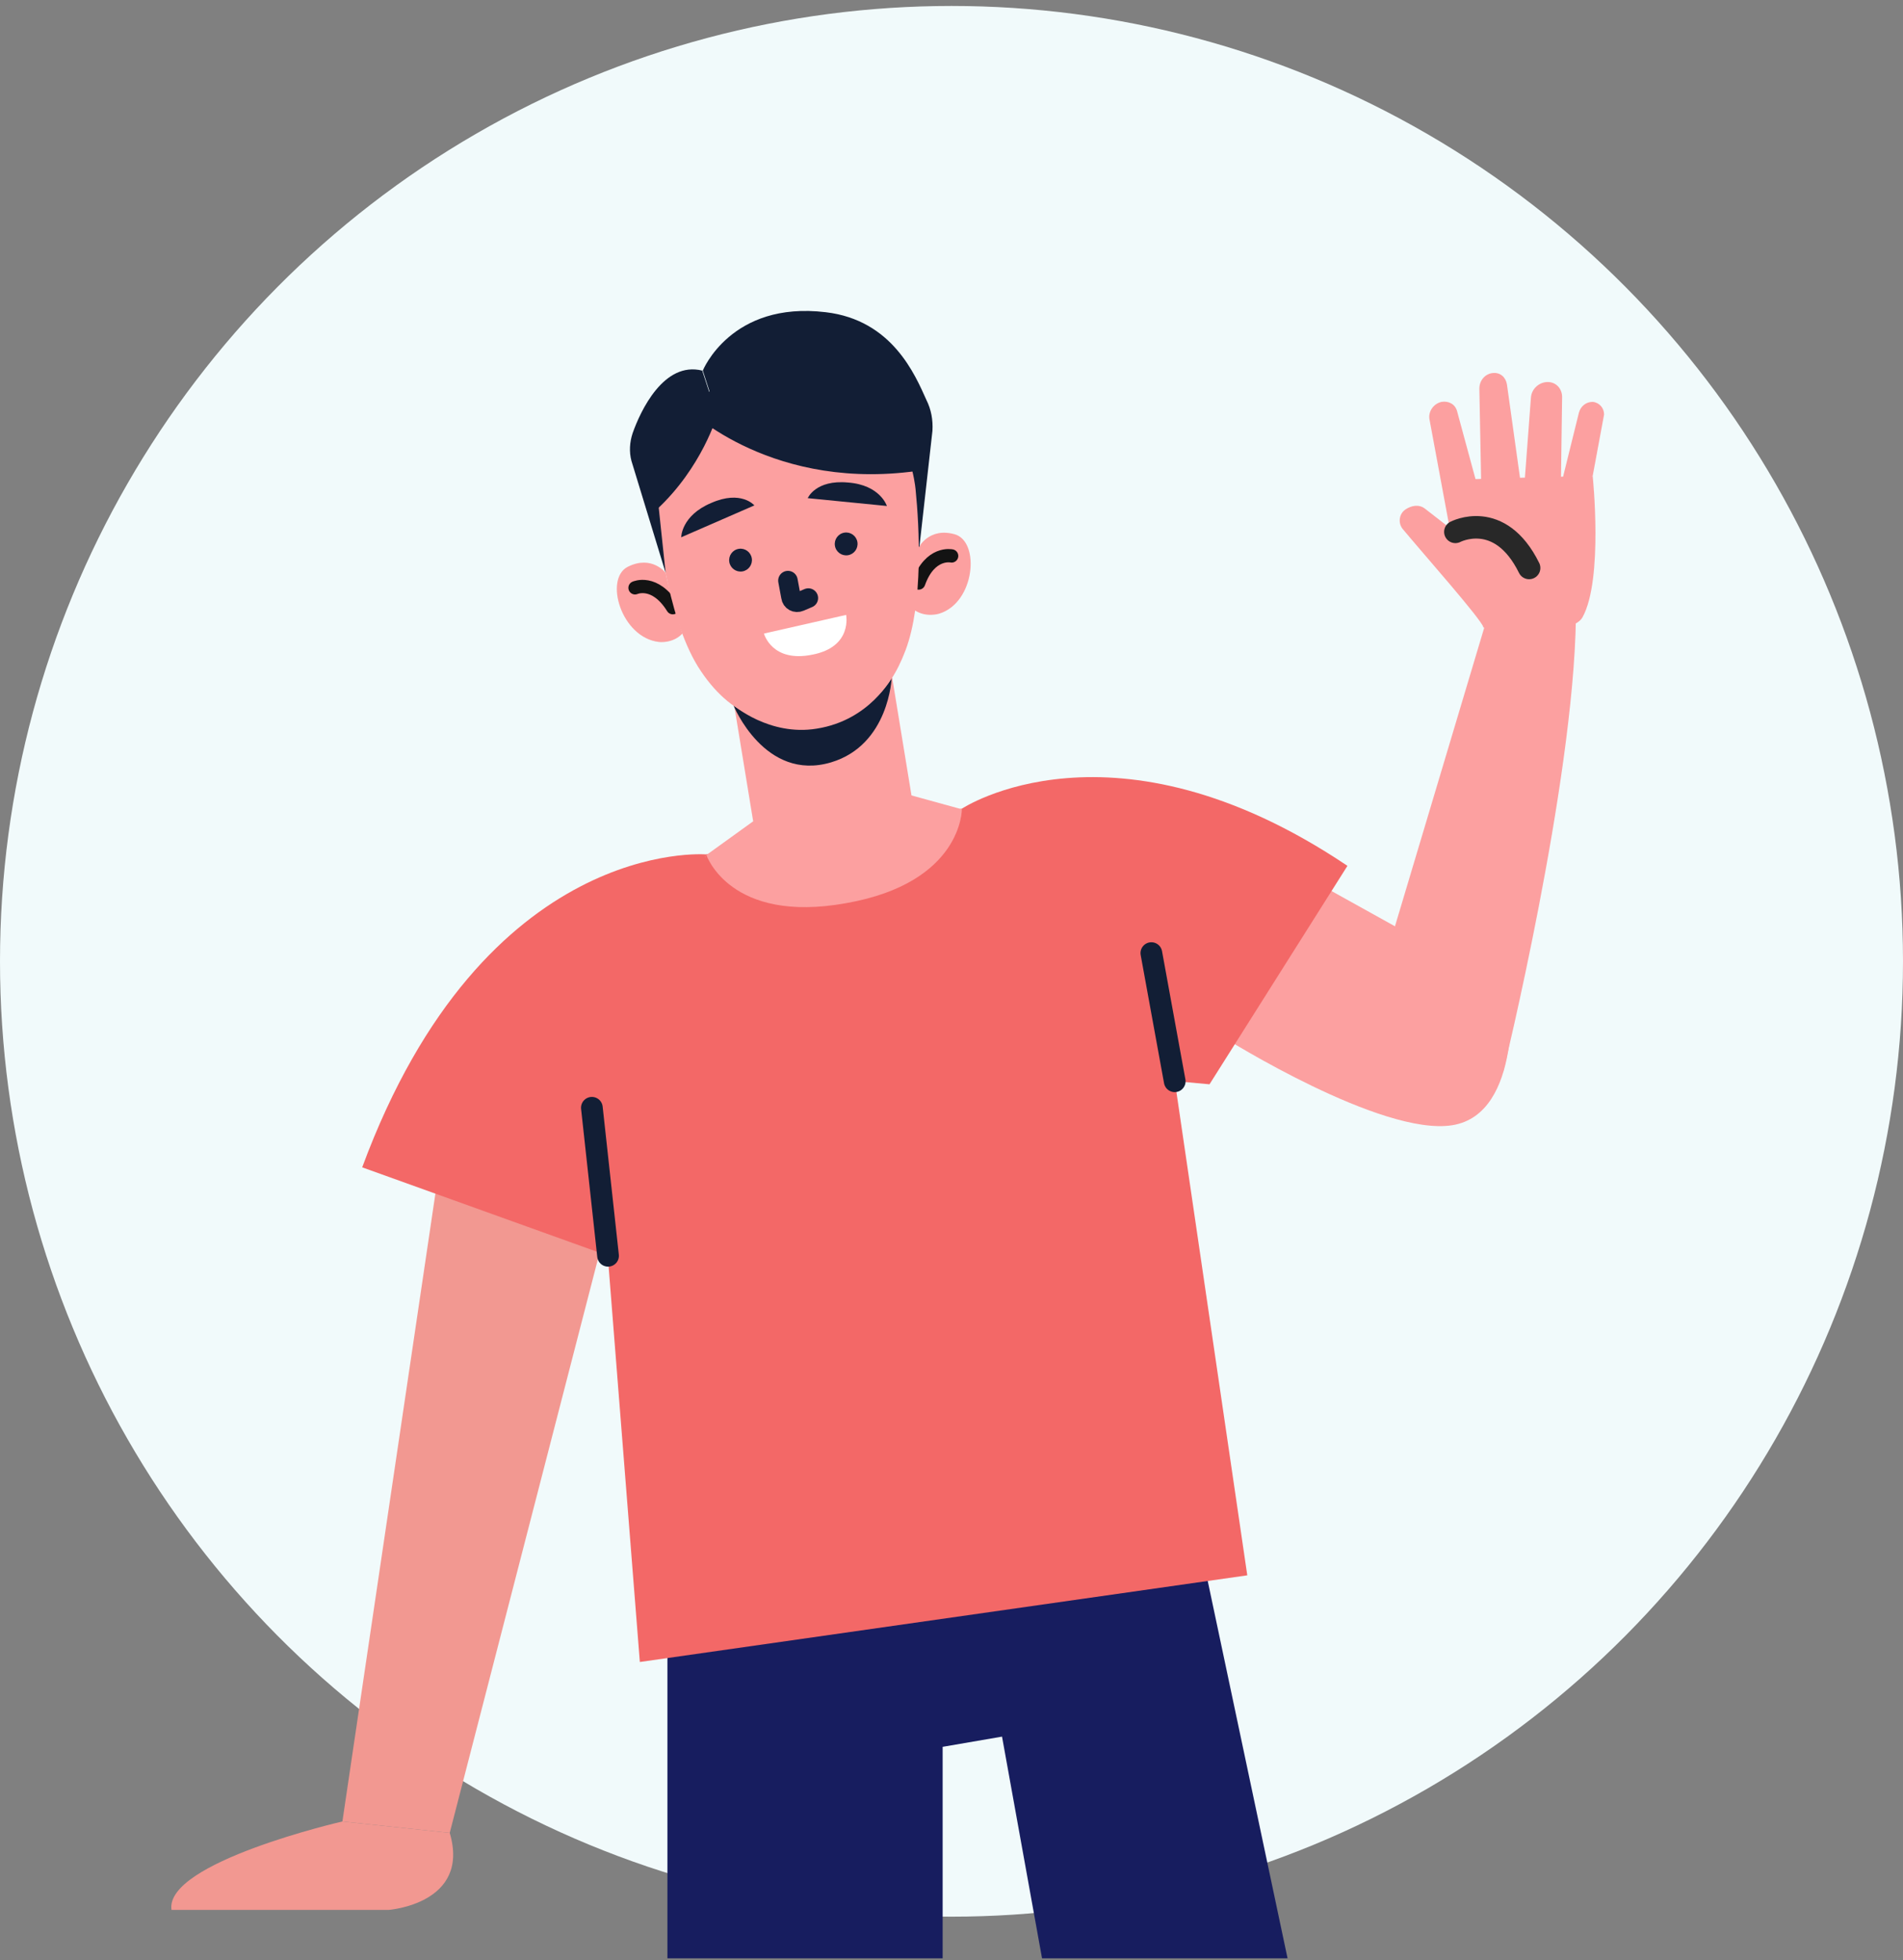 <svg width="100" height="103" viewBox="0 0 100 103" fill="none" xmlns="http://www.w3.org/2000/svg">
<rect x="0" y="0" width="100" height="103" fill="#808080" stroke="none"/>
<g clip-path="url(#clip0)">
<ellipse cx="50" cy="50.518" rx="50" ry="50.205" fill="#F1FAFB"/>
<path d="M35.072 86.865V102.961L49.535 103.341V91.798L52.655 91.261L54.766 102.961L67.844 103.784L62.739 79.655L35.072 86.865Z" fill="#171D5F"/>
<path d="M23.224 60.396L17.993 95.719L23.633 96.32L32.992 60.08L23.224 60.396Z" fill="#F29891"/>
<path d="M17.993 95.719C17.993 95.719 8.634 97.87 9.012 100.368H20.419C20.419 100.368 24.736 100.052 23.633 96.32L17.993 95.719Z" fill="#F29891"/>
<path d="M37.089 44.9C37.089 44.9 25.461 43.952 19.033 61.345L33.37 66.499L37.089 44.9Z" fill="#F36867"/>
<path d="M78.148 32.472L73.043 49.549L78.999 56.285C78.999 56.285 82.685 41.2 82.811 32.504L78.148 32.472Z" fill="#FCA0A0"/>
<path d="M77.958 32.978C77.958 32.978 82.527 33.579 83.158 32.441C84.261 30.448 83.693 25.009 83.693 25.009C83.693 25.009 75.689 25.199 75.784 25.262C75.879 25.325 77.958 32.978 77.958 32.978Z" fill="#FCA0A0"/>
<path d="M77.959 32.978C77.864 32.567 74.807 29.12 73.704 27.792C73.452 27.476 73.515 26.97 73.894 26.748C74.146 26.59 74.555 26.464 74.902 26.748L77.832 29.025L77.959 32.978Z" fill="#FCA0A0"/>
<path d="M76.32 28.519L75.123 22.068C75.028 21.657 75.312 21.214 75.753 21.119C76.131 21.056 76.478 21.246 76.572 21.625L77.833 26.274L76.32 28.519Z" fill="#FCA0A0"/>
<path d="M77.833 25.357L77.738 20.424C77.738 19.981 78.053 19.633 78.463 19.601C78.841 19.57 79.125 19.823 79.188 20.202L79.944 25.61L77.833 25.357Z" fill="#FCA0A0"/>
<path d="M80.07 25.926L80.448 20.898C80.48 20.424 80.889 20.076 81.33 20.076C81.771 20.076 82.087 20.424 82.087 20.866L82.023 25.483L80.07 25.926Z" fill="#FCA0A0"/>
<path d="M83.694 25.009L84.292 21.784C84.292 21.436 84.04 21.151 83.694 21.119C83.347 21.119 83.063 21.341 82.969 21.689L82.023 25.515L83.694 25.009Z" fill="#FCA0A0"/>
<path d="M76.478 27.95C76.478 27.95 78.809 26.717 80.353 29.847" stroke="#282828" stroke-width="1.183" stroke-miterlimit="10" stroke-linecap="round" stroke-linejoin="round"/>
<path d="M79.377 51.889C79.377 51.889 80.039 58.53 76.32 59.131C72.602 59.732 64.346 54.546 64.346 54.546L60.533 41.58L74.871 49.549L79.377 51.889Z" fill="#FCA0A0"/>
<path d="M50.544 42.497C50.544 42.497 58.485 37.216 70.806 45.501L63.558 56.981L56.342 56.316L50.544 42.497Z" fill="#F36867"/>
<path d="M31.795 64.191L33.623 87.339L65.543 82.785L60.596 49.043L50.544 42.497L37.089 44.9L31.795 64.191Z" fill="#F36867"/>
<path d="M31.952 65.993L31.102 58.214" stroke="#121E35" stroke-width="1.14" stroke-miterlimit="10" stroke-linecap="round" stroke-linejoin="round"/>
<path d="M61.73 56.822L60.502 50.086" stroke="#121E35" stroke-width="1.14" stroke-miterlimit="10" stroke-linecap="round" stroke-linejoin="round"/>
<path d="M39.578 43.161L38.097 34.117L46.416 32.757L47.897 41.801L50.544 42.529C50.544 42.529 50.575 46.387 44.462 47.462C38.349 48.569 37.12 44.932 37.12 44.932L39.578 43.161Z" fill="#FCA0A0"/>
<path d="M46.857 35.603C46.857 35.603 46.731 39.145 43.674 40.062C40.177 41.106 38.538 37.058 38.538 37.058C38.538 37.058 40.429 38.702 42.918 38.291C45.723 37.848 46.857 35.603 46.857 35.603Z" fill="#121E35"/>
<path d="M36.931 19.475C36.931 19.475 38.412 15.806 43.391 16.407C46.888 16.818 48.086 19.696 48.684 21.024C48.936 21.53 49.031 22.068 48.999 22.637L48.306 28.804L42.477 20.961L37.687 21.815L36.931 19.475Z" fill="#121E35"/>
<path d="M48.275 28.772C48.275 28.772 48.81 27.697 50.165 28.076C51.52 28.456 51.237 31.682 49.346 32.251C49.346 32.251 48.653 32.472 48.054 32.061C48.054 32.061 48.306 29.689 48.275 28.772Z" fill="#FCA0A0"/>
<path d="M50.008 29.215C50.008 29.215 48.874 28.962 48.275 30.638" stroke="#131313" stroke-width="0.698" stroke-miterlimit="10" stroke-linecap="round" stroke-linejoin="round"/>
<path d="M34.977 30.1C34.977 30.1 34.252 29.152 32.992 29.784C31.732 30.416 32.645 33.516 34.63 33.737C34.63 33.737 35.355 33.832 35.859 33.294C35.859 33.294 35.135 30.986 34.977 30.1Z" fill="#FCA0A0"/>
<path d="M33.37 30.891C33.37 30.891 34.41 30.417 35.355 31.935" stroke="#131313" stroke-width="0.698" stroke-miterlimit="10" stroke-linecap="round" stroke-linejoin="round"/>
<path d="M48.117 25.768C48.306 27.665 48.527 31.681 47.582 34.18C46.699 36.52 45.313 37.658 42.95 37.975C40.586 38.291 38.412 37.785 36.679 35.034C34.977 32.282 34.536 27.159 34.536 27.159C34.536 27.159 33.874 20.329 40.586 19.665C47.645 18.969 48.117 25.768 48.117 25.768Z" fill="#FCA0A0"/>
<path d="M34.977 30.101L33.181 24.218C33.055 23.744 33.087 23.238 33.244 22.764C33.654 21.594 34.883 18.969 36.9 19.475L37.656 21.783C37.656 21.783 35.198 22.542 34.536 25.926L34.977 30.101Z" fill="#121E35"/>
<path d="M36.143 21.499C36.143 21.499 40.649 25.958 48.559 24.693C48.559 24.693 47.235 19 43.485 18.937C39.767 18.905 36.836 20.835 36.836 20.835L36.143 21.499Z" fill="#121E35"/>
<path d="M37.687 21.815C37.687 21.815 36.899 24.566 34.505 26.78C34.505 26.78 33.433 21.404 37.687 21.815Z" fill="#121E35"/>
<path d="M44.558 29.178C44.884 29.126 45.107 28.819 45.056 28.491C45.005 28.163 44.698 27.939 44.372 27.991C44.045 28.042 43.822 28.35 43.873 28.678C43.925 29.005 44.231 29.229 44.558 29.178Z" fill="#121E35"/>
<path d="M39.007 30.029C39.334 29.977 39.557 29.67 39.506 29.342C39.455 29.014 39.148 28.79 38.822 28.842C38.495 28.893 38.272 29.201 38.323 29.528C38.374 29.856 38.681 30.08 39.007 30.029Z" fill="#121E35"/>
<path d="M39.641 26.559L35.796 28.235C35.796 28.235 35.796 27.096 37.372 26.432C38.947 25.736 39.641 26.559 39.641 26.559Z" fill="#121E35"/>
<path d="M42.445 26.179L46.605 26.59C46.605 26.59 46.258 25.483 44.557 25.357C42.855 25.199 42.445 26.179 42.445 26.179Z" fill="#121E35"/>
<path d="M41.405 30.512L41.563 31.365C41.594 31.587 41.815 31.713 42.035 31.618L42.477 31.429" stroke="#121E35" stroke-width="1.026" stroke-miterlimit="10" stroke-linecap="round" stroke-linejoin="round"/>
<path d="M40.145 33.294L44.462 32.314C44.462 32.314 44.809 33.99 42.697 34.401C40.555 34.844 40.145 33.294 40.145 33.294Z" fill="white"/>
</g>
<defs>
<clipPath id="clip0">
<rect width="100" height="102.913" fill="white"/>
</clipPath>
</defs>
</svg>
